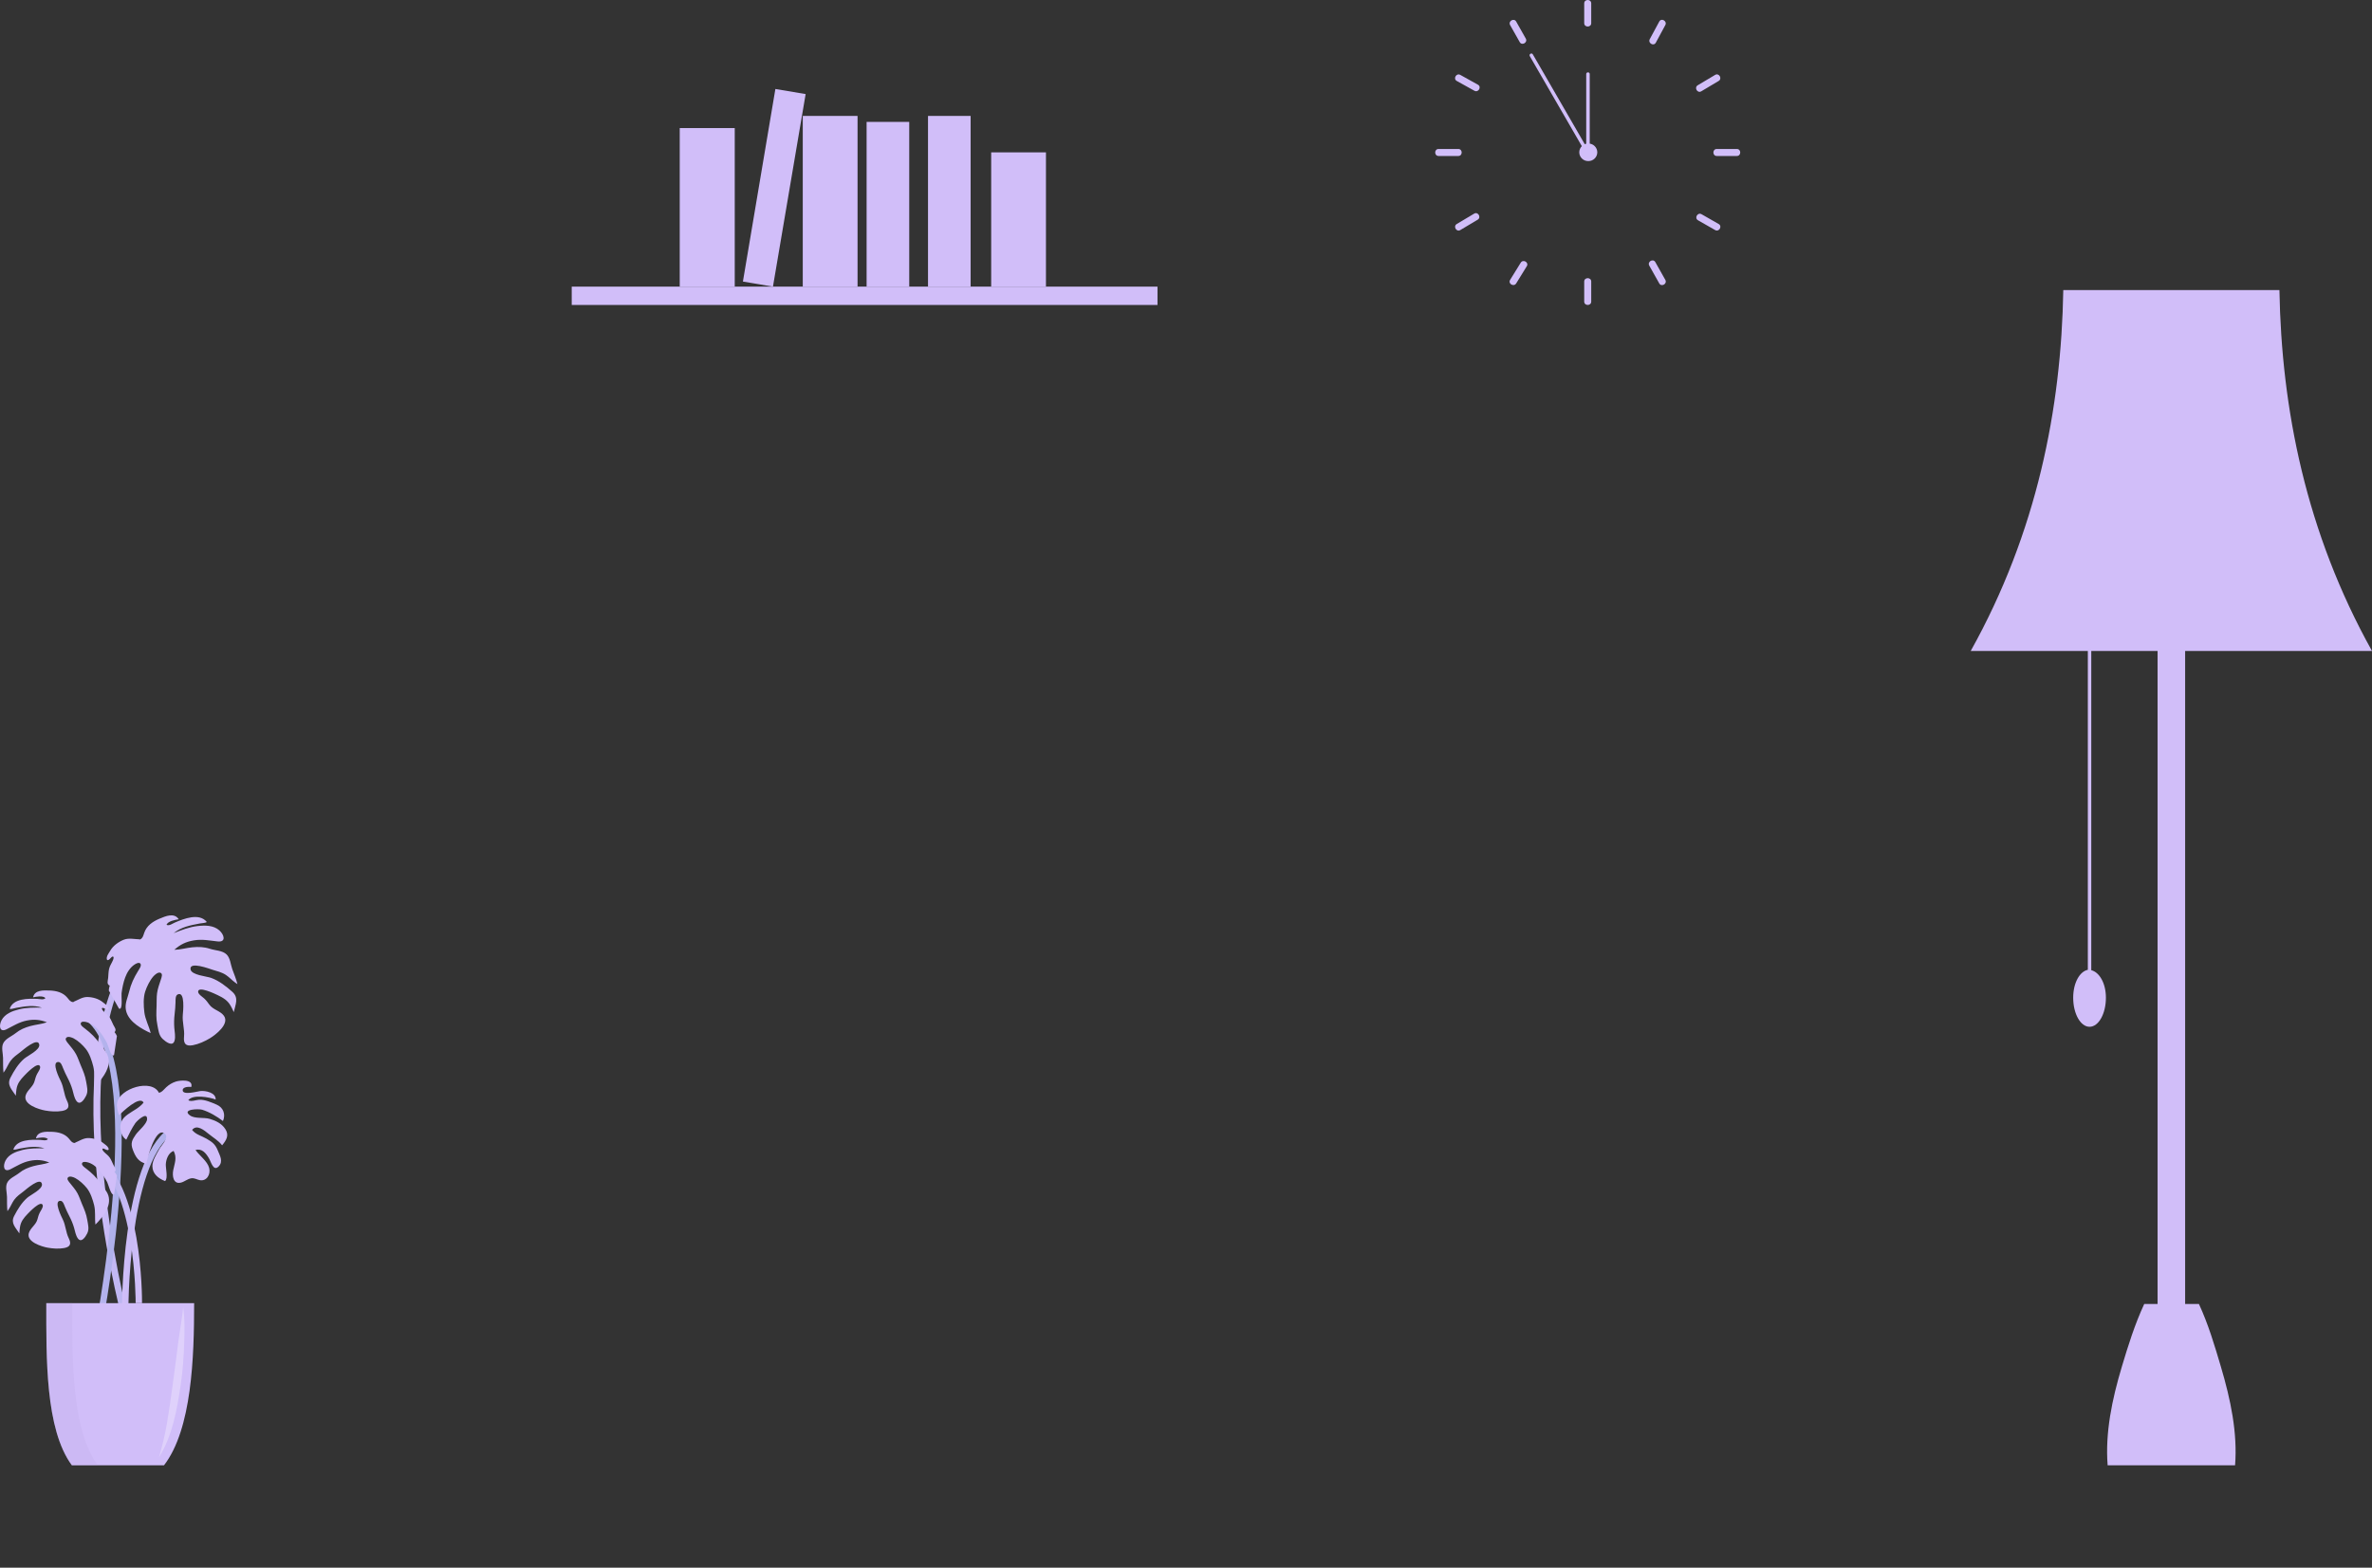 <?xml version="1.0" encoding="UTF-8" standalone="no"?>
<!DOCTYPE svg PUBLIC "-//W3C//DTD SVG 1.1//EN" "http://www.w3.org/Graphics/SVG/1.1/DTD/svg11.dtd">
<!-- Created with Vectornator (http://vectornator.io/) -->
<svg height="100%" stroke-miterlimit="10" style="fill-rule:nonzero;clip-rule:evenodd;stroke-linecap:round;stroke-linejoin:round;" version="1.1" viewBox="61.691 394.935 300.956 198.95" width="100%" xml:space="preserve" xmlns="http://www.w3.org/2000/svg" xmlns:vectornator="http://vectornator.io" xmlns:xlink="http://www.w3.org/1999/xlink">
<rect x="61.691" y="394.935" width="300.956" height="198.95" fill="#333333" stroke="none"/>
<defs>
<linearGradient gradientTransform="matrix(-0.413 0 0 0.329 357.382 479.549)" gradientUnits="userSpaceOnUse" id="LinearGradient" x1="670.717" x2="687.175" y1="178.3" y2="178.3">
<stop offset="0.025" stop-color="#abafe9"/>
<stop offset="1" stop-color="#d1bef9"/>
</linearGradient>
<linearGradient gradientTransform="matrix(-0.413 0 0 0.347 357.382 475.152)" gradientUnits="userSpaceOnUse" id="LinearGradient_2" x1="678.489" x2="700.995" y1="195.385" y2="195.385">
<stop offset="0.025" stop-color="#abafe9"/>
<stop offset="1" stop-color="#d1bef9"/>
</linearGradient>
<linearGradient gradientTransform="matrix(-0.413 0 0 0.413 354.786 458.985)" gradientUnits="userSpaceOnUse" id="LinearGradient_3" x1="656.729" x2="672.134" y1="220.061" y2="220.061">
<stop offset="0.025" stop-color="#abafe9"/>
<stop offset="1" stop-color="#d1bef9"/>
</linearGradient>
<linearGradient gradientTransform="matrix(0.413 4.07393e-17 0 0.333 -197.915 477.706)" gradientUnits="userSpaceOnUse" id="LinearGradient_4" x1="656.729" x2="672.134" y1="220.061" y2="220.061">
<stop offset="0.025" stop-color="#abafe9"/>
<stop offset="1" stop-color="#d1bef9"/>
</linearGradient>
</defs>
<clipPath id="ArtboardFrame">
<rect height="198.95" width="300.956" x="61.691" y="394.935"/>
</clipPath>
<g clip-path="url(#ArtboardFrame)" id="Layer" vectornator:layerName="Layer">
<g opacity="1" vectornator:layerName="Group 1">
<g opacity="0" vectornator:layerName="Group 1">
<path d="M114.715 536.238C114.715 520.481 128.665 507.708 145.873 507.708L270.564 507.708C287.773 507.708 301.722 520.481 301.722 536.238L301.722 544.237C301.722 559.994 287.773 572.767 270.564 572.767L145.873 572.767C128.665 572.767 114.715 559.994 114.715 544.237L114.715 536.238Z" fill="#d1bef9" fill-rule="nonzero" opacity="1" stroke="#463174" stroke-linecap="butt" stroke-linejoin="round" stroke-width="2.165" vectornator:layerName="Rectangle 1"/>
<path d="M114.649 521.969C114.652 452.299 136.815 468.709 210.754 468.709C284.693 468.709 303.594 454.86 301.657 521.969C300.988 545.111 254.905 545.121 208.153 545.121C161.401 545.121 114.648 545.542 114.649 521.969Z" fill="#d1bef9" fill-rule="nonzero" opacity="1" stroke="#463174" stroke-linecap="butt" stroke-linejoin="round" stroke-width="1.848" vectornator:layerName="Curve 1"/>
<path d="M266.812 592.802" fill="none" opacity="1" stroke="#463174" stroke-linecap="butt" stroke-linejoin="round" stroke-width="2.165" vectornator:layerName="Curve 2"/>
<path d="M105.374 543.123C105.374 532.613 113.729 524.093 124.036 524.093L124.036 524.093C134.342 524.093 142.697 532.613 142.697 543.123L142.697 551.784C142.697 562.294 134.342 570.814 124.036 570.814L124.036 570.814C113.729 570.814 105.374 562.294 105.374 551.784L105.374 543.123Z" fill="#d1bef9" fill-rule="nonzero" opacity="1" stroke="#463174" stroke-linecap="butt" stroke-linejoin="round" stroke-width="2.165" vectornator:layerName="Rectangle 6"/>
<path d="M140.588 576.552C142.251 573.672 145.391 572.371 147.602 573.647L147.602 573.647C149.812 574.923 150.255 578.293 148.592 581.174L147.221 583.548C145.558 586.428 142.418 587.729 140.208 586.453L140.208 586.453C137.997 585.177 137.554 581.807 139.217 578.926L140.588 576.552Z" fill="#d1bef9" fill-rule="nonzero" opacity="1" stroke="#463174" stroke-linecap="butt" stroke-linejoin="round" stroke-width="2.165" vectornator:layerName="Rectangle 7"/>
<path d="M271.393 581.174C269.73 578.293 270.173 574.923 272.384 573.647L272.384 573.647C274.594 572.371 277.734 573.672 279.397 576.552L280.768 578.926C282.431 581.807 281.988 585.177 279.777 586.453L279.777 586.453C277.567 587.729 274.427 586.428 272.764 583.548L271.393 581.174Z" fill="#d1bef9" fill-rule="nonzero" opacity="1" stroke="#463174" stroke-linecap="butt" stroke-linejoin="round" stroke-width="2.165" vectornator:layerName="Rectangle 5"/>
<path d="M274.411 543.123C274.411 532.613 282.765 524.093 293.072 524.093L293.072 524.093C303.378 524.093 311.733 532.613 311.733 543.123L311.733 551.784C311.733 562.294 303.378 570.814 293.072 570.814L293.072 570.814C282.765 570.814 274.411 562.294 274.411 551.784L274.411 543.123Z" fill="#d1bef9" fill-rule="nonzero" opacity="1" stroke="#463174" stroke-linecap="butt" stroke-linejoin="round" stroke-width="2.165" vectornator:layerName="Rectangle 4"/>
<path d="M166.498 504.308C166.498 504.308 172.202 496.13 179.437 504.5" fill="none" opacity="1" stroke="#463174" stroke-linecap="square" stroke-linejoin="round" stroke-width="2.165" vectornator:layerName="Curve 5"/>
<path d="M242.173 504.308C242.173 504.308 247.877 496.13 255.112 504.5" fill="none" opacity="1" stroke="#463174" stroke-linecap="square" stroke-linejoin="round" stroke-width="2.165" vectornator:layerName="Curve 4"/>
<path d="M189.244 532.871C191.066 545.842 201.286 542.986 211.286 542.973C221.286 542.96 228.703 545.311 230.324 534.718C231.995 523.794 228.51 503.882 210.469 503.593C192.427 503.304 188.063 524.466 189.244 532.871Z" fill="#ffffff" fill-rule="nonzero" opacity="1" stroke="#463174" stroke-linecap="butt" stroke-linejoin="round" stroke-width="2.165" vectornator:layerName="Curve 1"/>
<path d="M181.082 530.073C182.822 524.82 188.444 523.686 192.873 525.113C197.301 526.539 203.094 528.497 201.355 533.748C199.566 539.15 191.673 542.486 187.268 540.988C182.864 539.489 179.342 535.327 181.082 530.073Z" fill="#d1bef9" fill-rule="nonzero" opacity="1" stroke="none" vectornator:layerName="Oval 2"/>
<path d="M238.68 530.073C236.94 524.82 231.317 523.686 226.888 525.113C222.46 526.539 216.667 528.497 218.406 533.748C220.195 539.15 228.088 542.486 232.493 540.988C236.897 539.489 240.42 535.327 238.68 530.073Z" fill="#d1bef9" fill-rule="nonzero" opacity="1" stroke="none" vectornator:layerName="Oval 1"/>
<path d="M199.768 517.386C199.768 517.386 200.598 521.759 204.029 518.43" fill="none" opacity="1" stroke="#463174" stroke-linecap="butt" stroke-linejoin="round" stroke-width="1.18" vectornator:layerName="Curve 4"/>
<path d="M216.186 517.386C216.186 517.386 217.017 521.759 220.447 518.43" fill="none" opacity="1" stroke="#463174" stroke-linecap="butt" stroke-linejoin="round" stroke-width="1.18" vectornator:layerName="Curve 3"/>
<path d="M208.601 522.347C208.799 521.608 209.56 521.169 210.299 521.367C211.039 521.565 211.478 522.325 211.279 523.065C211.081 523.804 210.321 524.243 209.582 524.045C208.842 523.847 208.403 523.087 208.601 522.347Z" fill="#463174" fill-rule="nonzero" opacity="1" stroke="none" vectornator:layerName="Oval 1"/>
</g>
<path d="M350.902 431.746C351.16 446.791 354.257 462.503 362.647 477.548C354.74 477.548 346.846 477.548 338.938 477.548L338.938 560.418C339.518 560.418 340.107 560.418 340.686 560.418C341.896 563.032 342.681 565.707 343.473 568.375C344.718 572.571 345.596 576.781 345.275 580.893C339.898 580.893 334.482 580.893 329.105 580.893C328.784 576.782 329.651 572.57 330.908 568.375C331.707 565.706 332.539 563.033 333.749 560.418C334.314 560.418 334.876 560.418 335.442 560.418L335.442 477.548C332.641 477.548 329.831 477.548 327.029 477.548L327.029 518.061C328.04 518.308 328.887 519.691 328.886 521.554C328.887 523.589 327.956 525.242 326.811 525.242C325.665 525.242 324.735 523.589 324.735 521.554C324.735 519.663 325.559 518.223 326.592 518.012L326.592 477.548C321.638 477.548 316.687 477.548 311.733 477.548C320.125 462.502 323.223 446.791 323.478 431.746C332.619 431.746 341.761 431.746 350.902 431.746Z" fill="#d1bef9" fill-rule="nonzero" opacity="1" stroke="none"/>
<g opacity="1" vectornator:layerName="Group 1">
<path d="M134.231 431.311L134.231 433.637L208.554 433.637L208.554 431.311L134.231 431.311Z" fill="#d1bef9" fill-rule="nonzero" opacity="1" stroke="none" vectornator:layerName="Curve 102"/>
<path d="M187.451 414.271L187.451 431.311L194.401 431.311L194.401 414.271L187.451 414.271Z" fill="#d1bef9" fill-rule="nonzero" opacity="1" stroke="none" vectornator:layerName="Curve 103"/>
<path d="M160.07 406.228L155.951 430.666L159.762 431.311L163.91 406.873L160.07 406.228Z" fill="#d1bef9" fill-rule="nonzero" opacity="1" stroke="none" vectornator:layerName="Curve 104"/>
<path d="M179.436 409.647L179.436 431.311L184.844 431.311L184.844 409.647L179.436 409.647Z" fill="#d1bef9" fill-rule="nonzero" opacity="1" stroke="none" vectornator:layerName="Curve 105"/>
<path d="M171.645 410.404L171.645 431.311L177.053 431.311L177.053 410.404L171.645 410.404Z" fill="#d1bef9" fill-rule="nonzero" opacity="1" stroke="none" vectornator:layerName="Curve 106"/>
<path d="M163.545 409.647L163.545 431.311L170.496 431.311L170.496 409.647L163.545 409.647Z" fill="#d1bef9" fill-rule="nonzero" opacity="1" stroke="none" vectornator:layerName="Curve 107"/>
<path d="M147.935 411.189L147.935 431.311L154.914 431.311L154.914 411.189L147.935 411.189Z" fill="#d1bef9" fill-rule="nonzero" opacity="1" stroke="none" vectornator:layerName="Curve 108"/>
</g>
<g opacity="1" vectornator:layerName="Group 7">
<g opacity="1" vectornator:layerName="Group 4">
<path d="M262.694 430.667L262.694 433.206C262.694 433.78 263.584 433.78 263.584 433.206L263.584 430.667C263.584 430.093 262.694 430.093 262.694 430.667Z" fill="#d1bef9" fill-rule="nonzero" opacity="1" stroke="none" vectornator:layerName="path"/>
<path d="M254.639 428.273L253.294 430.451C252.992 430.941 253.762 431.387 254.063 430.9L255.407 428.722C255.71 428.233 254.94 427.786 254.639 428.273Z" fill="#d1bef9" fill-rule="nonzero" opacity="1" stroke="none" vectornator:layerName="path 1"/>
<path d="M248.727 422.049L246.524 423.362C246.032 423.655 246.479 424.425 246.974 424.13L249.176 422.818C249.669 422.524 249.221 421.755 248.727 422.049Z" fill="#d1bef9" fill-rule="nonzero" opacity="1" stroke="none" vectornator:layerName="path 2"/>
<path d="M246.718 413.841L244.218 413.841C243.644 413.841 243.644 414.731 244.218 414.731L246.718 414.731C247.292 414.731 247.292 413.841 246.718 413.841Z" fill="#d1bef9" fill-rule="nonzero" opacity="1" stroke="none" vectornator:layerName="path 3"/>
<path d="M249.208 405.683L246.974 404.441C246.472 404.162 246.023 404.931 246.524 405.21L248.759 406.451C249.261 406.73 249.71 405.962 249.208 405.683Z" fill="#d1bef9" fill-rule="nonzero" opacity="1" stroke="none" vectornator:layerName="path 4"/>
<path d="M255.279 399.827L254.062 397.672C253.78 397.172 253.011 397.621 253.294 398.121L254.511 400.276C254.793 400.775 255.562 400.327 255.279 399.827Z" fill="#d1bef9" fill-rule="nonzero" opacity="1" stroke="none" vectornator:layerName="path 5"/>
<path d="M263.584 397.871L263.584 395.365C263.584 394.791 262.694 394.791 262.694 395.365L262.694 397.871C262.694 398.445 263.584 398.445 263.584 397.871Z" fill="#d1bef9" fill-rule="nonzero" opacity="1" stroke="none" vectornator:layerName="path 6"/>
<path d="M271.782 400.347L272.983 398.121C273.256 397.616 272.487 397.167 272.215 397.672L271.014 399.898C270.741 400.403 271.51 400.852 271.782 400.347Z" fill="#d1bef9" fill-rule="nonzero" opacity="1" stroke="none" vectornator:layerName="path 7"/>
<path d="M277.549 406.522L279.752 405.209C280.244 404.916 279.797 404.146 279.303 404.441L277.1 405.754C276.608 406.047 277.055 406.817 277.549 406.522Z" fill="#d1bef9" fill-rule="nonzero" opacity="1" stroke="none" vectornator:layerName="path 8"/>
<path d="M279.514 414.731L282.06 414.731C282.633 414.731 282.633 413.841 282.06 413.841L279.514 413.841C278.941 413.841 278.941 414.731 279.514 414.731Z" fill="#d1bef9" fill-rule="nonzero" opacity="1" stroke="none" vectornator:layerName="path 9"/>
<path d="M277.133 422.891L279.304 424.13C279.803 424.415 280.251 423.646 279.753 423.362L277.582 422.122C277.083 421.837 276.635 422.606 277.133 422.891Z" fill="#d1bef9" fill-rule="nonzero" opacity="1" stroke="none" vectornator:layerName="path 10"/>
<path d="M270.95 428.649L272.215 430.9C272.496 431.4 273.265 430.951 272.983 430.451L271.718 428.2C271.437 427.7 270.668 428.148 270.95 428.649Z" fill="#d1bef9" fill-rule="nonzero" opacity="1" stroke="none" vectornator:layerName="path 11"/>
<path d="M263.241 413.151L263.179 413.151C262.572 413.151 262.066 413.657 262.066 414.263C262.066 414.87 262.572 415.376 263.179 415.376L263.241 415.376C263.848 415.376 264.354 414.87 264.354 414.263C264.354 413.657 263.848 413.151 263.241 413.151Z" fill="#d1bef9" fill-rule="nonzero" opacity="1" stroke="none" vectornator:layerName="path 12"/>
<path d="M263.393 414.329L263.393 404.333C263.393 404.046 262.948 404.046 262.948 404.333L262.948 414.329C262.948 414.616 263.393 414.616 263.393 414.329Z" fill="#d1bef9" fill-rule="nonzero" opacity="1" stroke="none" vectornator:layerName="path 13"/>
<path d="M263.292 414.151L256.701 402.746L256.173 401.833C256.03 401.585 255.645 401.809 255.789 402.058L262.38 413.463L262.908 414.375C263.051 414.623 263.436 414.399 263.292 414.151Z" fill="#d1bef9" fill-rule="nonzero" opacity="1" stroke="none" vectornator:layerName="path 14"/>
</g>
</g>
<g opacity="1" vectornator:layerName="g 3">
<path d="M77.187 562.348L77.98 562.213C77.885 561.857 68.624 526.477 80.343 514.58L79.707 514.181C67.757 526.316 76.795 560.883 77.187 562.348Z" fill="url(#LinearGradient)" fill-rule="nonzero" opacity="1" stroke="none" vectornator:layerName="path"/>
<path d="M74.684 563.096C74.948 561.717 81.07 529.269 72.891 523.734C71.512 522.8 69.81 522.657 67.835 523.31L68.133 523.942C69.839 523.376 71.231 523.48 72.383 524.262C80.198 529.55 73.949 562.651 73.882 562.985L74.684 563.096Z" fill="url(#LinearGradient_2)" fill-rule="nonzero" opacity="1" stroke="none" vectornator:layerName="path"/>
<path d="M77.16 561.558L77.97 561.554C77.97 561.368 77.928 542.913 83.525 538.861L83.05 538.204C77.119 542.5 77.156 560.781 77.16 561.558Z" fill="url(#LinearGradient_3)" fill-rule="nonzero" opacity="1" stroke="none" vectornator:layerName="path 6"/>
<path d="M79.711 560.315L78.901 560.312C78.901 560.162 78.942 545.299 73.346 542.036L73.821 541.507C79.752 544.966 79.715 559.69 79.711 560.315Z" fill="url(#LinearGradient_4)" fill-rule="nonzero" opacity="1" stroke="none" vectornator:layerName="path"/>
<g opacity="1" vectornator:layerName="g">
<path d="M70.807 580.893C67.414 576.296 67.566 567.174 67.566 560.319L67.566 560.315L86.324 560.315L86.324 560.319C86.324 567.171 86.04 576.296 82.502 580.893L70.807 580.893Z" fill="#d1bef9" fill-rule="nonzero" opacity="1" stroke="none" vectornator:layerName="path"/>
<path d="M70.804 580.893L74.104 580.893C70.71 576.296 70.863 567.174 70.863 560.319L70.863 560.315L67.563 560.315L67.563 560.319C67.566 567.174 67.411 576.296 70.804 580.893Z" fill="#b9a6e1" fill-rule="nonzero" opacity="0.2" stroke="none" vectornator:layerName="path"/>
<path d="M84.933 560.834C84.785 562.28 84.522 563.726 84.325 565.165C84.086 566.919 83.892 568.676 83.633 570.426C83.394 572.173 83.156 573.919 82.858 575.656C82.612 577.091 82.27 578.482 81.865 579.879C83.578 577.129 84.148 573.84 84.619 570.685C84.888 568.883 85.01 567.047 85.065 565.231C85.11 563.781 85.144 562.277 84.933 560.834Z" fill="#ffffff" fill-rule="nonzero" opacity="0.3" stroke="none" vectornator:layerName="path"/>
</g>
<path d="M81.879 533.657C80.957 531.745 76.86 533.085 76.556 534.882C76.462 535.436 76.62 535.937 76.793 536.461C77.19 536.094 79.411 533.904 79.904 534.868C78.858 536.196 76.569 536.333 77.016 538.478C77.114 538.94 77.314 539.301 77.71 539.572C78.062 538.87 78.405 538.13 78.853 537.482C79.067 537.173 80.388 535.932 80.353 536.969C80.334 537.571 79.264 538.43 78.921 538.918C78.443 539.603 78.232 540.024 78.54 540.842C78.884 541.751 79.263 542.4 80.254 542.629C80.369 542.007 81.425 537.836 82.602 538.804C83.195 539.289 82.129 540.329 81.898 540.765C81.569 541.384 81.022 542.208 81.026 542.926C81.031 543.917 81.793 544.495 82.632 544.824C83.039 544.504 82.698 543.168 82.73 542.669C82.77 542.034 83.067 541.229 83.721 540.998C84.174 541.866 83.849 542.546 83.673 543.432C83.528 544.158 83.664 545.256 84.645 545.019C85.104 544.909 85.479 544.542 85.955 544.472C86.369 544.41 86.64 544.624 87.023 544.703C87.918 544.885 88.442 543.967 88.228 543.155C87.999 542.281 87.001 541.608 86.496 540.874C87.323 540.656 87.805 541.267 88.195 541.917C88.476 542.384 88.762 543.664 89.442 542.957C90.048 542.325 89.582 541.581 89.317 540.924C88.995 540.135 88.614 539.867 87.896 539.445C87.26 539.072 86.541 538.934 86.067 538.333C86.66 537.555 87.657 538.427 88.161 538.832C88.765 539.325 89.4 539.678 89.874 540.286C90.408 539.632 90.797 539.02 90.277 538.219C89.819 537.514 89.066 537.153 88.284 536.925C87.554 536.712 86.412 536.939 85.791 536.487C84.71 535.699 86.87 535.624 87.337 535.768C88.275 536.058 89.206 536.618 89.98 537.204C90.341 536.359 90.038 535.499 89.199 535.131C88.546 534.845 87.653 534.454 86.942 534.504C86.51 534.532 85.993 534.773 85.58 534.571C86.109 533.781 88.278 534.169 89.054 534.475C89.102 533.58 87.734 533.325 87.097 533.399C86.739 533.441 84.821 533.987 84.871 533.269C84.9 532.845 85.665 532.844 85.963 532.877C86.24 531.842 84.499 532.034 84.009 532.193C83.545 532.341 83.139 532.59 82.781 532.916C82.504 533.167 82.175 533.655 81.753 533.614" fill="#d1bef9" fill-rule="nonzero" opacity="1" stroke="none" vectornator:layerName="path 5"/>
<path d="M76.528 544.148C76.453 543.978 76.356 543.82 76.233 543.665C76.528 543.382 76.226 543.062 76.089 542.786C75.934 542.473 75.822 542.161 75.628 541.865C75.41 541.535 75.104 541.363 74.847 541.077C74.577 540.779 74.643 540.572 75.021 540.778C75.258 540.909 75.629 541.006 75.419 540.576C75.313 540.361 74.974 540.149 74.791 539.997C74.28 539.573 73.525 539.365 72.865 539.364C72.255 539.365 71.689 539.774 71.13 539.987C70.817 539.957 70.669 539.718 70.457 539.459C69.907 538.792 69.094 538.599 68.267 538.57C67.513 538.544 66.444 538.496 66.251 539.407C66.637 539.319 67.464 539.164 67.769 539.5C67.546 539.756 67.082 539.608 66.792 539.597C65.7 539.553 63.8 539.514 63.38 540.831C63.611 540.871 63.959 540.737 64.207 540.694C65.276 540.505 66.296 540.326 67.343 540.673C66.395 540.656 65.456 540.648 64.529 540.881C63.704 541.089 62.801 541.424 62.386 542.226C62.048 542.878 62.13 543.773 63.022 543.318C63.858 542.892 64.548 542.441 65.486 542.253C66.375 542.074 67.101 542.139 67.947 542.463C67.289 542.701 66.595 542.74 65.924 542.926C65.248 543.114 64.668 543.354 64.122 543.796C63.634 544.191 62.853 544.471 62.586 545.071C62.351 545.598 62.569 546.276 62.578 546.829C62.59 547.438 62.563 548.034 62.635 548.642C62.692 548.563 62.75 548.481 62.805 548.398C63.059 548.016 63.221 547.579 63.489 547.204C63.812 546.753 64.269 546.449 64.699 546.116C64.953 545.92 66.85 544.225 67.014 545.205C67.123 545.852 65.57 546.577 65.167 546.927C64.439 547.556 63.925 548.411 63.484 549.259C63.012 550.171 63.681 550.73 64.147 551.463C64.165 551.199 64.182 550.932 64.224 550.671C64.334 549.959 64.693 549.517 65.178 549.008C65.384 548.792 66.867 547.219 67.109 547.868C67.208 548.132 66.85 548.6 66.739 548.818C66.595 549.103 66.52 549.379 66.439 549.685C66.25 550.389 65.523 550.781 65.343 551.452C65.051 552.557 66.975 553.135 67.725 553.273C68.387 553.396 69.158 553.444 69.821 553.325C70.661 553.172 70.745 552.746 70.406 552.057C70.035 551.308 70.032 550.459 69.659 549.694C69.533 549.438 68.416 547.256 69.385 547.332C69.689 547.355 69.834 547.848 69.926 548.071C70.097 548.488 70.284 548.886 70.494 549.286C70.738 549.754 70.936 550.227 71.084 550.733C71.214 551.174 71.293 551.722 71.571 552.102C72.027 552.72 72.555 551.877 72.759 551.462C73.037 550.899 72.86 550.358 72.767 549.767C72.65 549.006 72.382 548.411 72.085 547.709C71.897 547.27 71.754 546.81 71.528 546.388C71.267 545.899 70.904 545.499 70.561 545.067C70.41 544.878 70.087 544.534 70.357 544.326C70.581 544.15 71.039 544.335 71.247 544.445C71.765 544.72 72.353 545.267 72.719 545.728C73.174 546.301 73.46 547.178 73.634 547.88C73.834 548.691 73.694 549.519 73.8 550.341C73.903 550.239 74.007 550.133 74.107 550.025C74.901 549.152 75.81 547.923 75.447 546.686C75.271 546.083 74.79 545.632 74.444 545.121C73.914 544.338 73.357 543.806 72.612 543.232C72.451 543.11 72.008 542.821 72.101 542.56C72.184 542.323 72.583 542.388 72.763 542.431C73.348 542.562 73.886 542.983 74.271 543.427C74.664 543.879 75.007 544.427 75.288 544.954C75.422 545.201 75.749 546.54 76.059 546.527C76.099 546.525 76.137 546.508 76.173 546.486L76.526 544.148L76.528 544.148ZM71.137 539.993L71.201 539.972L71.307 539.988C71.245 539.997 71.189 539.998 71.137 539.993Z" fill="#d1bef9" fill-rule="nonzero" opacity="1" stroke="none" vectornator:layerName="path 3"/>
<path d="M75.495 520.642C75.506 520.434 75.545 520.23 75.612 520.019C75.191 519.84 75.38 519.385 75.414 519.042C75.452 518.653 75.445 518.283 75.531 517.895C75.627 517.463 75.88 517.161 76.035 516.76C76.2 516.342 76.048 516.152 75.735 516.517C75.539 516.748 75.189 516.996 75.238 516.463C75.263 516.196 75.533 515.84 75.665 515.608C76.031 514.961 76.739 514.445 77.429 514.181C78.068 513.94 78.822 514.143 79.492 514.144C79.807 513.989 79.867 513.68 79.987 513.325C80.297 512.408 81.071 511.883 81.925 511.525C82.705 511.198 83.804 510.724 84.368 511.6C83.929 511.662 83.001 511.828 82.816 512.3C83.15 512.48 83.577 512.141 83.877 512.014C85.003 511.535 86.974 510.739 87.937 511.951C87.712 512.084 87.294 512.082 87.017 512.136C85.823 512.362 84.685 512.58 83.728 513.359C84.713 512.965 85.692 512.584 86.755 512.459C87.701 512.35 88.778 512.342 89.531 513.016C90.144 513.564 90.413 514.533 89.299 514.411C88.255 514.297 87.354 514.1 86.297 514.275C85.296 514.441 84.562 514.797 83.806 515.472C84.589 515.46 85.331 515.225 86.107 515.153C86.889 515.082 87.591 515.102 88.338 515.348C89.005 515.568 89.933 515.551 90.451 516.073C90.907 516.53 90.948 517.326 91.157 517.909C91.387 518.551 91.652 519.164 91.818 519.829C91.726 519.769 91.633 519.706 91.543 519.641C91.125 519.342 90.782 518.949 90.352 518.663C89.836 518.32 89.237 518.183 88.654 518.005C88.311 517.901 85.654 516.88 85.871 517.971C86.013 518.691 87.927 518.833 88.488 519.04C89.498 519.409 90.376 520.099 91.174 520.812C92.03 521.578 91.552 522.429 91.355 523.382C91.232 523.112 91.108 522.839 90.96 522.583C90.563 521.882 90.012 521.562 89.302 521.222C89 521.078 86.825 520.02 86.829 520.795C86.83 521.111 87.39 521.458 87.593 521.642C87.857 521.884 88.044 522.143 88.251 522.43C88.729 523.093 89.645 523.214 90.099 523.845C90.844 524.885 89.06 526.253 88.33 526.696C87.686 527.087 86.898 527.444 86.156 527.582C85.217 527.756 84.96 527.343 85.042 526.488C85.132 525.557 84.798 524.667 84.886 523.718C84.915 523.401 85.218 520.674 84.234 521.138C83.925 521.282 83.969 521.856 83.961 522.126C83.947 522.63 83.91 523.121 83.849 523.623C83.779 524.209 83.76 524.783 83.806 525.372C83.845 525.884 83.98 526.49 83.84 526.997C83.608 527.825 82.722 527.153 82.343 526.799C81.828 526.321 81.799 525.684 81.661 525.029C81.482 524.186 81.526 523.457 81.558 522.604C81.581 522.07 81.547 521.532 81.616 521C81.696 520.386 81.917 519.823 82.105 519.234C82.187 518.977 82.389 518.489 82.023 518.378C81.72 518.283 81.314 518.659 81.14 518.856C80.707 519.349 80.309 520.155 80.108 520.783C79.859 521.563 79.908 522.595 80.005 523.398C80.118 524.326 80.593 525.137 80.809 526.04C80.66 525.973 80.509 525.904 80.362 525.83C79.184 525.232 77.745 524.307 77.634 522.869C77.578 522.167 77.903 521.505 78.063 520.833C78.306 519.803 78.678 519.024 79.23 518.128C79.349 517.936 79.698 517.459 79.498 517.222C79.316 517.008 78.925 517.234 78.754 517.35C78.193 517.719 77.797 518.374 77.571 518.991C77.34 519.62 77.198 520.33 77.113 520.992C77.071 521.304 77.26 522.836 76.931 522.944C76.888 522.959 76.841 522.956 76.795 522.947L75.497 520.64L75.495 520.642ZM79.487 514.153L79.412 514.157L79.308 514.216C79.376 514.2 79.435 514.18 79.487 514.153Z" fill="#d1bef9" fill-rule="nonzero" opacity="1" stroke="none" vectornator:layerName="path 2"/>
<path d="M76.528 526.42C76.451 526.244 76.35 526.08 76.223 525.92C76.528 525.627 76.216 525.295 76.074 525.01C75.914 524.685 75.799 524.362 75.597 524.055C75.372 523.713 75.055 523.535 74.789 523.238C74.509 522.93 74.578 522.716 74.969 522.929C75.215 523.065 75.599 523.165 75.382 522.72C75.272 522.497 74.921 522.277 74.731 522.12C74.203 521.68 73.421 521.465 72.737 521.463C72.105 521.464 71.519 521.887 70.94 522.107C70.616 522.076 70.463 521.829 70.243 521.56C69.674 520.869 68.833 520.668 67.976 520.638C67.194 520.611 66.087 520.56 65.887 521.504C66.287 521.413 67.144 521.253 67.459 521.601C67.228 521.866 66.748 521.712 66.447 521.701C65.316 521.655 63.349 521.612 62.913 522.977C63.151 523.018 63.512 522.88 63.769 522.835C64.877 522.64 65.933 522.456 67.017 522.815C66.035 522.797 65.063 522.788 64.103 523.029C63.248 523.244 62.313 523.591 61.882 524.421C61.532 525.096 61.616 526.022 62.541 525.552C63.406 525.111 64.121 524.645 65.093 524.45C66.014 524.266 66.766 524.333 67.642 524.669C66.96 524.916 66.241 524.956 65.546 525.148C64.846 525.342 64.245 525.591 63.679 526.048C63.174 526.457 62.365 526.747 62.088 527.368C61.844 527.913 62.069 528.615 62.078 529.188C62.09 529.819 62.062 530.436 62.136 531.066C62.195 530.984 62.255 530.899 62.313 530.813C62.576 530.417 62.744 529.965 63.022 529.577C63.356 529.11 63.829 528.796 64.276 528.451C64.539 528.248 66.504 526.494 66.674 527.509C66.786 528.179 65.177 528.929 64.759 529.292C64.005 529.942 63.472 530.827 63.015 531.706C62.525 532.649 63.218 533.229 63.7 533.989C63.718 533.715 63.737 533.439 63.78 533.168C63.895 532.431 64.267 531.974 64.77 531.447C64.984 531.223 66.52 529.595 66.77 530.267C66.872 530.541 66.501 531.025 66.386 531.25C66.237 531.546 66.16 531.832 66.075 532.148C65.879 532.878 65.126 533.283 64.939 533.978C64.636 535.123 66.628 535.722 67.405 535.866C68.09 535.993 68.889 536.044 69.576 535.921C70.446 535.763 70.533 535.322 70.182 534.608C69.799 533.832 69.796 532.952 69.41 532.16C69.28 531.895 68.124 529.634 69.128 529.713C69.442 529.737 69.592 530.248 69.688 530.479C69.865 530.911 70.058 531.324 70.275 531.738C70.528 532.222 70.733 532.713 70.886 533.237C71.02 533.694 71.101 534.262 71.389 534.655C71.861 535.296 72.408 534.423 72.619 533.993C72.909 533.411 72.725 532.85 72.629 532.238C72.509 531.45 72.231 530.833 71.924 530.106C71.729 529.651 71.582 529.174 71.348 528.737C71.078 528.231 70.702 527.816 70.347 527.369C70.191 527.173 69.856 526.817 70.137 526.601C70.368 526.419 70.843 526.611 71.058 526.724C71.594 527.009 72.203 527.577 72.582 528.054C73.053 528.648 73.349 529.557 73.528 530.283C73.735 531.124 73.59 531.981 73.698 532.833C73.806 532.727 73.914 532.618 74.017 532.506C74.84 531.602 75.782 530.33 75.407 529.049C75.225 528.423 74.727 527.956 74.368 527.427C73.82 526.616 73.244 526.064 72.472 525.469C72.306 525.342 71.848 525.043 71.944 524.773C72.03 524.528 72.443 524.595 72.629 524.639C73.235 524.776 73.793 525.212 74.191 525.672C74.597 526.141 74.952 526.709 75.243 527.254C75.382 527.51 75.72 528.898 76.04 528.884C76.082 528.882 76.121 528.865 76.159 528.842L76.526 526.42L76.528 526.42ZM70.947 522.114L71.013 522.092L71.123 522.109C71.059 522.117 71.001 522.119 70.947 522.114Z" fill="#d1bef9" fill-rule="nonzero" opacity="1" stroke="none" vectornator:layerName="path"/>
</g>
</g>
</g>
</svg>
